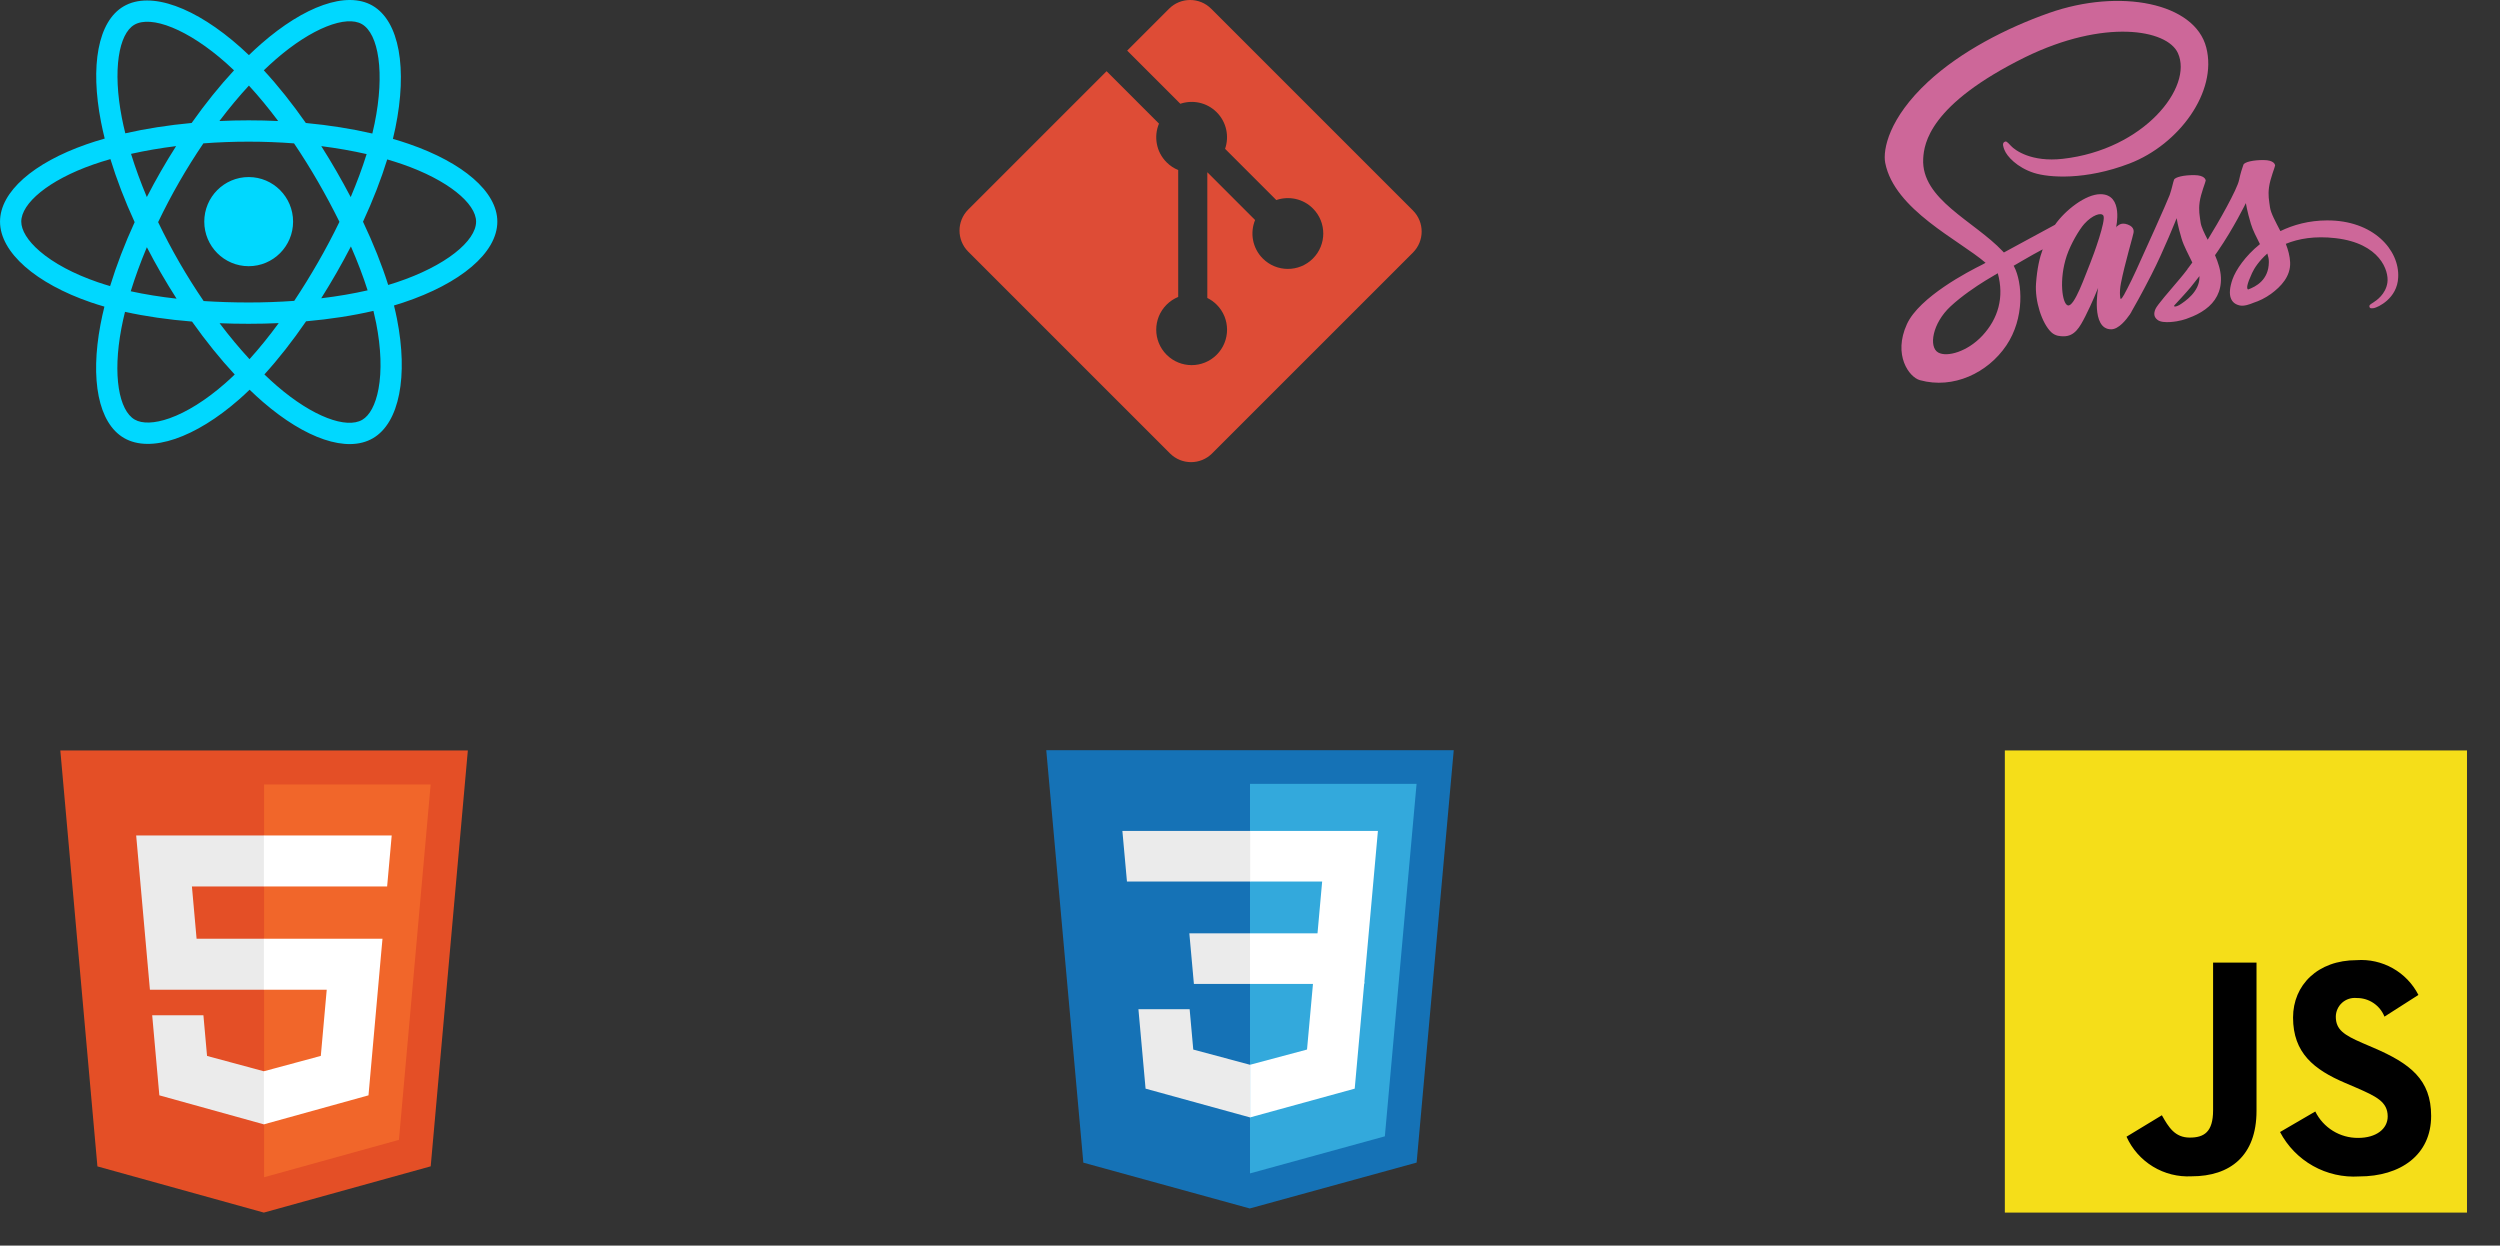 <svg width="568" height="283" viewBox="0 0 568 283" fill="none" xmlns="http://www.w3.org/2000/svg">
<rect x="0" y="0" width="568" height="283" fill="#333333" stroke="none"/>
<g clip-path="url(#clip0_116_195)">
<path d="M92.906 32.703C91.703 32.289 90.49 31.905 89.269 31.552C89.474 30.711 89.663 29.879 89.831 29.062C92.584 15.648 90.784 4.842 84.636 1.284C78.742 -2.127 69.102 1.429 59.366 9.933C58.406 10.773 57.468 11.637 56.552 12.524C55.939 11.934 55.315 11.356 54.68 10.789C44.477 1.696 34.249 -2.136 28.108 1.432C22.219 4.854 20.475 15.013 22.954 27.725C23.2 28.984 23.479 30.237 23.789 31.482C22.341 31.895 20.944 32.334 19.607 32.802C7.644 36.988 0.005 43.548 0.005 50.353C0.005 57.381 8.206 64.43 20.666 68.704C21.676 69.049 22.695 69.369 23.721 69.663C23.388 71.004 23.092 72.354 22.834 73.711C20.471 86.204 22.316 96.122 28.189 99.522C34.255 103.033 44.437 99.425 54.35 90.727C55.154 90.02 55.941 89.293 56.708 88.546C57.7 89.507 58.719 90.439 59.763 91.343C69.366 99.636 78.85 102.985 84.718 99.576C90.778 96.055 92.748 85.4 90.191 72.436C89.989 71.42 89.763 70.409 89.513 69.405C90.228 69.192 90.93 68.973 91.614 68.746C104.567 64.438 112.995 57.475 112.995 50.353C112.995 43.523 105.109 36.919 92.906 32.703ZM90.096 64.147C89.478 64.353 88.844 64.55 88.198 64.743C86.768 60.2 84.839 55.368 82.477 50.376C84.731 45.504 86.586 40.734 87.976 36.22C89.132 36.556 90.253 36.91 91.335 37.283C101.791 40.896 108.169 46.237 108.169 50.353C108.169 54.737 101.281 60.428 90.096 64.147ZM85.456 73.376C86.586 79.109 86.748 84.292 85.999 88.344C85.326 91.984 83.973 94.412 82.299 95.384C78.738 97.453 71.124 94.764 62.911 87.671C61.94 86.831 60.993 85.963 60.07 85.07C63.254 81.576 66.436 77.513 69.541 73.001C75.004 72.514 80.164 71.719 84.844 70.633C85.069 71.543 85.273 72.457 85.456 73.376ZM38.526 95.026C35.047 96.259 32.276 96.295 30.601 95.325C27.037 93.262 25.555 85.298 27.576 74.615C27.816 73.353 28.091 72.097 28.401 70.85C33.029 71.878 38.152 72.617 43.627 73.062C46.754 77.478 50.028 81.536 53.327 85.089C52.626 85.77 51.908 86.434 51.174 87.079C46.79 90.925 42.397 93.654 38.526 95.026ZM22.228 64.12C16.718 62.23 12.168 59.774 9.049 57.093C6.247 54.685 4.832 52.293 4.832 50.353C4.832 46.223 10.966 40.956 21.196 37.377C22.438 36.943 23.737 36.533 25.085 36.148C26.5 40.764 28.354 45.59 30.593 50.471C28.325 55.423 26.444 60.327 25.016 64.997C24.08 64.728 23.15 64.436 22.228 64.12ZM27.691 26.795C25.567 15.903 26.978 7.687 30.527 5.625C34.307 3.429 42.665 6.56 51.475 14.412C52.05 14.925 52.615 15.448 53.171 15.982C49.888 19.52 46.644 23.548 43.545 27.937C38.231 28.431 33.145 29.225 28.468 30.289C28.18 29.131 27.921 27.966 27.691 26.795V26.795ZM76.43 38.874C75.325 36.959 74.18 35.068 72.994 33.202C76.599 33.66 80.053 34.267 83.297 35.01C82.323 38.143 81.109 41.417 79.681 44.775C78.636 42.787 77.553 40.819 76.43 38.874ZM56.554 19.444C58.781 21.865 61.01 24.568 63.203 27.5C58.755 27.29 54.298 27.289 49.849 27.498C52.044 24.592 54.293 21.893 56.554 19.444ZM36.551 38.907C35.442 40.837 34.379 42.792 33.361 44.771C31.956 41.425 30.753 38.136 29.771 34.958C32.995 34.235 36.433 33.643 40.015 33.194C38.816 35.071 37.661 36.975 36.551 38.907V38.907ZM40.118 67.857C36.417 67.442 32.927 66.881 29.704 66.177C30.702 62.943 31.931 59.583 33.367 56.165C34.389 58.146 35.457 60.103 36.57 62.033C37.715 64.018 38.9 65.961 40.118 67.857ZM56.688 81.603C54.4 79.126 52.118 76.385 49.889 73.437C52.053 73.522 54.258 73.566 56.5 73.566C58.803 73.566 61.08 73.514 63.321 73.414C61.12 76.415 58.899 79.159 56.688 81.603ZM79.726 55.991C81.237 59.446 82.51 62.788 83.52 65.967C80.244 66.717 76.707 67.321 72.98 67.77C74.175 65.87 75.331 63.946 76.449 62C77.586 60.022 78.678 58.018 79.726 55.991ZM72.268 59.579C70.556 62.563 68.749 65.491 66.847 68.357C63.404 68.602 59.952 68.724 56.5 68.722C52.984 68.722 49.563 68.612 46.27 68.397C44.319 65.538 42.477 62.605 40.747 59.606H40.748C39.026 56.623 37.418 53.575 35.926 50.468C37.414 47.362 39.017 44.312 40.733 41.327L40.733 41.327C42.448 38.341 44.275 35.421 46.211 32.573C49.571 32.318 53.017 32.185 56.5 32.185H56.5C59.998 32.185 63.449 32.32 66.808 32.577C68.724 35.419 70.54 38.33 72.252 41.301C73.974 44.28 75.598 47.315 77.123 50.4C75.614 53.517 73.994 56.578 72.268 59.579ZM82.225 5.481C86.009 7.671 87.48 16.502 85.103 28.084C84.951 28.823 84.781 29.576 84.595 30.339C79.907 29.253 74.817 28.445 69.487 27.943C66.383 23.506 63.166 19.472 59.936 15.979C60.782 15.16 61.649 14.363 62.535 13.587C70.877 6.301 78.673 3.425 82.225 5.481ZM56.5 40.226C62.072 40.226 66.59 44.76 66.59 50.353C66.59 55.946 62.072 60.48 56.5 60.48C50.928 60.48 46.41 55.946 46.41 50.353C46.41 44.76 50.928 40.226 56.5 40.226Z" fill="#00D8FF"/>
</g>
<g clip-path="url(#clip1_116_195)">
<path d="M321.02 47.822L275.176 1.98C272.537 -0.66 268.255 -0.66 265.613 1.98L256.094 11.5L268.17 23.576C270.976 22.628 274.194 23.264 276.431 25.501C278.679 27.753 279.311 30.998 278.339 33.813L289.978 45.452C292.793 44.482 296.042 45.109 298.291 47.362C301.434 50.504 301.434 55.596 298.291 58.74C295.147 61.884 290.055 61.884 286.91 58.74C284.545 56.373 283.961 52.901 285.158 49.989L274.305 39.135L274.303 67.697C275.09 68.086 275.809 68.6 276.431 69.219C279.574 72.361 279.574 77.453 276.431 80.6C273.287 83.742 268.193 83.742 265.054 80.6C261.911 77.453 261.911 72.361 265.054 69.219C265.807 68.466 266.702 67.869 267.687 67.463V38.635C266.7 38.232 265.805 37.635 265.054 36.879C262.672 34.501 262.1 31.007 263.32 28.083L251.415 16.177L219.981 47.61C217.34 50.252 217.34 54.535 219.981 57.175L265.826 103.018C268.465 105.658 272.746 105.658 275.389 103.018L321.019 57.388C323.66 54.747 323.66 50.462 321.019 47.822" fill="#DE4C36"/>
</g>
<g clip-path="url(#clip2_116_195)">
<path d="M528.673 50.077C524.603 50.097 521.065 51.069 518.103 52.506C517.016 50.372 515.929 48.471 515.738 47.076C515.525 45.449 515.269 44.456 515.525 42.512C515.781 40.568 516.931 37.8 516.91 37.589C516.889 37.378 516.654 36.385 514.31 36.364C511.966 36.342 509.941 36.807 509.707 37.42C509.472 38.033 509.025 39.427 508.727 40.864C508.322 42.977 504.039 50.52 501.588 54.471C500.799 52.929 500.117 51.577 499.968 50.499C499.755 48.872 499.499 47.879 499.755 45.935C500.011 43.991 501.162 41.224 501.14 41.012C501.119 40.801 500.884 39.807 498.54 39.787C496.196 39.765 494.171 40.23 493.937 40.843C493.703 41.456 493.447 42.892 492.957 44.287C492.467 45.682 486.777 58.275 485.285 61.529C484.682 62.845 484.05 64.149 483.389 65.438C483.389 65.438 483.367 65.501 483.303 65.607C483.095 66.011 482.882 66.412 482.664 66.811V66.832C482.344 67.403 482.003 67.931 481.833 67.931C481.705 67.931 481.471 66.409 481.876 64.339C482.728 59.965 484.752 53.161 484.731 52.929C484.731 52.802 485.115 51.619 483.41 51.006C481.748 50.393 481.151 51.407 481.002 51.407C480.853 51.407 480.746 51.767 480.746 51.767C480.746 51.767 482.6 44.118 477.209 44.118C473.842 44.118 469.196 47.773 466.894 51.069C464.278 52.481 461.664 53.897 459.052 55.317C457.795 56.014 456.495 56.711 455.28 57.366C455.195 57.282 455.11 57.176 455.024 57.092C448.503 50.182 436.442 45.301 436.953 36.026C437.145 32.645 438.317 23.77 460.118 12.995C478.061 4.226 492.339 6.655 494.811 12.044C498.348 19.735 487.161 34.018 468.62 36.089C461.546 36.871 457.837 34.166 456.9 33.152C455.92 32.095 455.77 32.032 455.408 32.243C454.811 32.561 455.195 33.511 455.408 34.06C455.962 35.497 458.242 38.033 462.099 39.28C465.509 40.378 473.799 40.991 483.836 37.145C495.067 32.835 503.847 20.855 501.268 10.818C498.689 0.634 481.641 -2.726 465.509 2.958C455.92 6.339 445.52 11.663 438.04 18.594C429.154 26.834 427.747 33.997 428.322 36.998C430.39 47.647 445.201 54.577 451.125 59.711C450.826 59.88 450.549 60.029 450.315 60.156C447.353 61.613 436.058 67.466 433.245 73.657C430.049 80.672 433.757 85.701 436.208 86.376C443.815 88.469 451.636 84.708 455.834 78.495C460.032 72.283 459.521 64.212 457.582 60.514C457.56 60.472 457.539 60.43 457.496 60.388C458.264 59.944 459.052 59.479 459.819 59.035C461.23 58.209 462.658 57.413 464.103 56.647C463.378 58.613 462.845 60.958 462.59 64.339C462.27 68.311 463.911 73.466 466.063 75.495C467.022 76.383 468.152 76.404 468.876 76.404C471.391 76.404 472.521 74.333 473.778 71.882C475.312 68.882 476.697 65.395 476.697 65.395C476.697 65.395 474.971 74.819 479.659 74.819C481.364 74.819 483.09 72.621 483.858 71.502V71.523C483.858 71.523 483.9 71.459 483.986 71.311C484.156 71.037 484.262 70.867 484.262 70.867V70.826C484.944 69.642 486.479 66.959 488.759 62.5C491.7 56.754 494.534 49.57 494.534 49.57C494.534 49.57 494.79 51.323 495.663 54.239C496.175 55.95 497.24 57.831 498.093 59.648C497.411 60.599 496.985 61.127 496.985 61.127L497.006 61.148C496.452 61.867 495.855 62.648 495.195 63.409C492.872 66.156 490.102 69.305 489.718 70.213C489.27 71.29 489.377 72.072 490.23 72.706C490.848 73.171 491.955 73.234 493.085 73.171C495.174 73.023 496.644 72.516 497.368 72.199C498.498 71.798 499.819 71.185 501.055 70.276C503.335 68.607 504.72 66.219 504.592 63.071C504.529 61.339 503.953 59.606 503.25 57.979C503.463 57.683 503.655 57.387 503.868 57.092C507.469 51.872 510.261 46.146 510.261 46.146C510.261 46.146 510.517 47.9 511.39 50.816C511.817 52.295 512.691 53.901 513.458 55.464C510.069 58.19 507.981 61.359 507.235 63.43C505.893 67.276 506.936 69.008 508.919 69.41C509.813 69.6 511.092 69.177 512.03 68.776C513.223 68.396 514.63 67.741 515.972 66.768C518.253 65.1 520.447 62.775 520.32 59.627C520.256 58.19 519.872 56.774 519.339 55.401C522.216 54.218 525.924 53.563 530.655 54.112C540.799 55.295 542.802 61.571 542.418 64.212C542.035 66.853 539.904 68.29 539.201 68.734C538.497 69.178 538.263 69.325 538.327 69.642C538.412 70.107 538.753 70.086 539.35 70.001C540.181 69.854 544.678 67.867 544.869 63.008C545.189 56.796 539.222 50.013 528.673 50.077ZM450.421 76.235C447.054 79.869 442.366 81.242 440.342 80.08C438.168 78.833 439.02 73.466 443.155 69.621C445.669 67.276 448.908 65.099 451.061 63.768C451.551 63.472 452.276 63.05 453.149 62.522C453.298 62.437 453.384 62.395 453.384 62.395L453.895 62.078C455.408 67.571 453.959 72.41 450.421 76.235ZM474.929 59.711C473.756 62.543 471.306 69.79 469.814 69.389C468.535 69.051 467.747 63.557 469.558 58.127C470.475 55.401 472.414 52.147 473.543 50.88C475.376 48.851 477.4 48.174 477.89 48.999C478.509 50.077 475.653 57.937 474.929 59.711ZM495.152 69.304C494.662 69.558 494.193 69.727 493.98 69.6C493.831 69.515 494.193 69.177 494.193 69.177C494.193 69.177 496.729 66.473 497.731 65.247C498.306 64.529 498.988 63.684 499.713 62.733V63.008C499.713 66.24 496.558 68.417 495.152 69.304H495.152ZM510.751 65.776C510.389 65.522 510.453 64.677 511.667 62.035C512.136 61 513.244 59.268 515.141 57.599C515.354 58.275 515.504 58.93 515.482 59.542C515.461 63.621 512.52 65.142 510.751 65.776Z" fill="#CD6799"/>
</g>
<path d="M22.133 265.004L13.706 170.5H106.294L97.856 264.989L59.944 275.5L22.133 265.004Z" fill="#E44F26"/>
<path d="M60 267.468L90.638 258.974L97.845 178.229H60V267.468Z" fill="#F1662A"/>
<path d="M60 213.276H44.663L43.605 201.408H60V189.816H30.938L31.215 192.929L34.061 224.868H60V213.276ZM60 243.378L59.947 243.393L47.04 239.909L46.215 230.665H34.579L36.203 248.86L59.947 255.452L60 255.438V243.378Z" fill="#EBEBEB"/>
<path d="M59.959 213.276V224.868H74.231L72.889 239.901L59.959 243.389V255.449L83.722 248.86L83.895 246.903L86.618 216.389L86.903 213.276H59.959ZM59.959 189.816V201.408H87.956L88.189 198.805L88.718 192.929L88.995 189.816H59.959Z" fill="white"/>
<path d="M246.133 264.154L237.71 170.438H330.29L321.856 264.139L283.944 274.562L246.133 264.154Z" fill="#1572B6"/>
<path d="M284 266.597L314.637 258.174L321.845 178.102H284V266.597Z" fill="#33A9DC"/>
<path d="M284 212.054H299.338L300.395 200.284H284V188.79H313.062L312.785 191.872L309.939 223.549H284V212.054Z" fill="white"/>
<path d="M284.071 241.904L284.019 241.919L271.111 238.461L270.286 229.294H258.65L260.274 247.341L284.015 253.879L284.071 253.864V241.904Z" fill="#EBEBEB"/>
<path d="M298.351 223.062L296.956 238.453L284.03 241.912V253.871L307.79 247.341L307.966 245.4L309.98 223.062H298.351Z" fill="white"/>
<path d="M284.041 188.79V200.284H256.044L255.811 197.7L255.283 191.872L255.005 188.79H284.041ZM284 212.054V223.549H271.254L271.021 220.964L270.496 215.137L270.219 212.054H284Z" fill="#EBEBEB"/>
<path d="M455.5 170.5H560.5V275.5H455.5V170.5Z" fill="#F5DE19"/>
<path d="M526.034 252.531C526.928 254.348 528.318 255.876 530.043 256.937C531.768 257.999 533.758 258.552 535.784 258.531C539.871 258.531 542.485 256.487 542.485 253.656C542.485 250.281 539.8 249.074 535.3 247.105L532.832 246.048C525.707 243.014 520.982 239.215 520.982 231.182C520.982 223.784 526.607 218.148 535.431 218.148C538.288 217.941 541.142 218.581 543.637 219.986C546.132 221.391 548.159 223.499 549.464 226.049L541.75 230.98C541.248 229.716 540.373 228.635 539.242 227.879C538.11 227.124 536.776 226.73 535.416 226.75C534.823 226.691 534.224 226.755 533.657 226.94C533.09 227.125 532.567 227.426 532.123 227.824C531.679 228.222 531.323 228.709 531.077 229.252C530.831 229.795 530.701 230.384 530.695 230.98C530.695 233.939 532.529 235.139 536.762 236.98L539.23 238.038C547.615 241.634 552.355 245.298 552.355 253.536C552.355 262.42 545.376 267.287 536.005 267.287C532.354 267.52 528.713 266.691 525.522 264.901C522.332 263.11 519.727 260.434 518.024 257.196L526.034 252.531ZM491.177 253.386C492.726 256.135 494.136 258.46 497.526 258.46C500.766 258.46 502.814 257.193 502.814 252.261V218.71H512.68V252.392C512.68 262.607 506.68 267.257 497.946 267.257C494.859 267.426 491.793 266.657 489.151 265.051C486.51 263.444 484.416 261.076 483.145 258.258L491.177 253.386Z" fill="black"/>
<defs>
<clipPath id="clip0_116_195">
<rect width="113" height="101" fill="white"/>
</clipPath>
<clipPath id="clip1_116_195">
<rect width="105" height="105" fill="white" transform="translate(218)"/>
</clipPath>
<clipPath id="clip2_116_195">
<rect width="117" height="87" fill="white" transform="translate(428)"/>
</clipPath>
</defs>
</svg>
